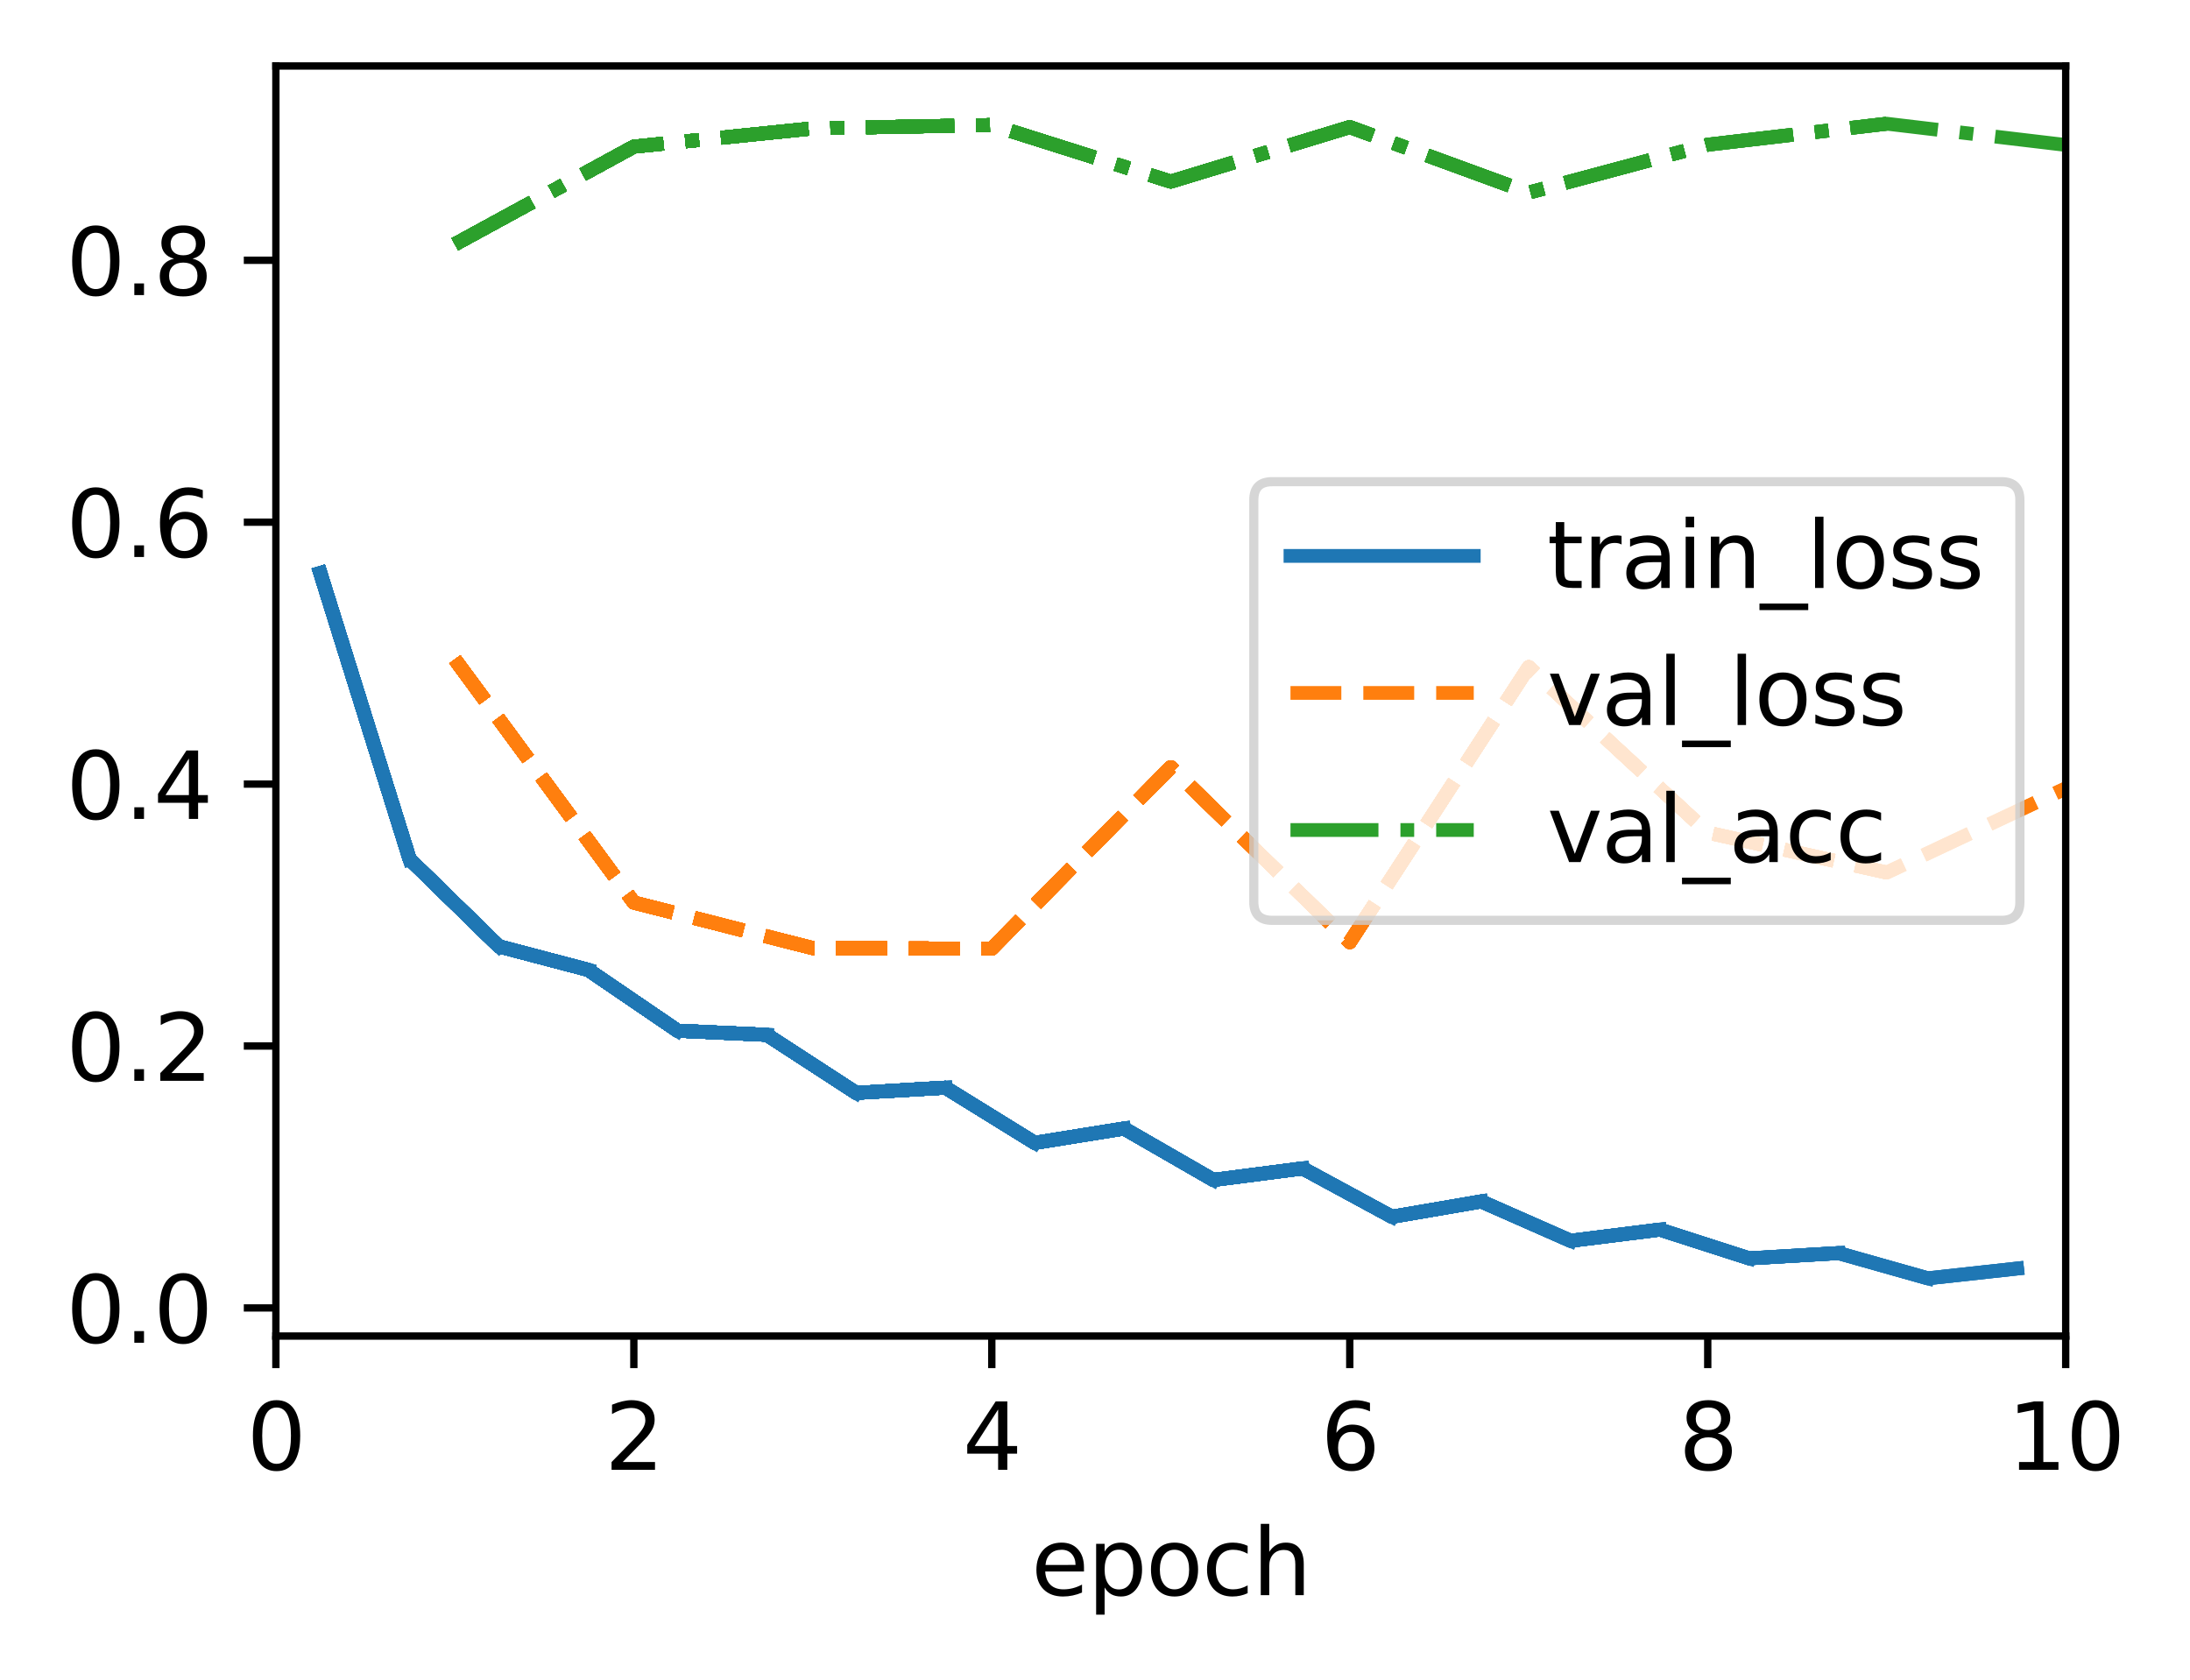<?xml version="1.0" encoding="utf-8" standalone="no"?>
<!DOCTYPE svg PUBLIC "-//W3C//DTD SVG 1.1//EN"
  "http://www.w3.org/Graphics/SVG/1.1/DTD/svg11.dtd">
<svg xmlns:xlink="http://www.w3.org/1999/xlink" width="238.966pt" height="183.356pt" viewBox="0 0 238.966 183.356" xmlns="http://www.w3.org/2000/svg" version="1.1">
 <defs>
  <style type="text/css">*{stroke-linejoin: round; stroke-linecap: butt}</style>
 </defs>
 <g id="figure_1">
  <g id="patch_1">
   <path d="M 0 183.356 
L 238.966 183.356 
L 238.966 0 
L 0 0 
z
" style="fill: #ffffff"/>
  </g>
  <g id="axes_1">
   <g id="patch_2">
    <path d="M 30.103 145.8 
L 225.403 145.8 
L 225.403 7.2 
L 30.103 7.2 
z
" style="fill: #ffffff"/>
   </g>
   <g id="matplotlib.axis_1">
    <g id="xtick_1">
     <g id="line2d_1">
      <defs>
       <path id="mca4fe16724" d="M 0 0 
L 0 3.5 
" style="stroke: #000000; stroke-width: 0.8"/>
      </defs>
      <g>
       <use xlink:href="#mca4fe16724" x="30.103" y="145.8" style="stroke: #000000; stroke-width: 0.8"/>
      </g>
     </g>
     <g id="text_1">
      <!-- 0 -->
      <g transform="translate(26.922 160.398) scale(0.1 -0.1)">
       <defs>
        <path id="DejaVuSans-30" d="M 2034 4250 
Q 1547 4250 1301 3770 
Q 1056 3291 1056 2328 
Q 1056 1369 1301 889 
Q 1547 409 2034 409 
Q 2525 409 2770 889 
Q 3016 1369 3016 2328 
Q 3016 3291 2770 3770 
Q 2525 4250 2034 4250 
z
M 2034 4750 
Q 2819 4750 3233 4129 
Q 3647 3509 3647 2328 
Q 3647 1150 3233 529 
Q 2819 -91 2034 -91 
Q 1250 -91 836 529 
Q 422 1150 422 2328 
Q 422 3509 836 4129 
Q 1250 4750 2034 4750 
z
" transform="scale(0.016)"/>
       </defs>
       <use xlink:href="#DejaVuSans-30"/>
      </g>
     </g>
    </g>
    <g id="xtick_2">
     <g id="line2d_2">
      <g>
       <use xlink:href="#mca4fe16724" x="69.163" y="145.8" style="stroke: #000000; stroke-width: 0.8"/>
      </g>
     </g>
     <g id="text_2">
      <!-- 2 -->
      <g transform="translate(65.982 160.398) scale(0.1 -0.1)">
       <defs>
        <path id="DejaVuSans-32" d="M 1228 531 
L 3431 531 
L 3431 0 
L 469 0 
L 469 531 
Q 828 903 1448 1529 
Q 2069 2156 2228 2338 
Q 2531 2678 2651 2914 
Q 2772 3150 2772 3378 
Q 2772 3750 2511 3984 
Q 2250 4219 1831 4219 
Q 1534 4219 1204 4116 
Q 875 4013 500 3803 
L 500 4441 
Q 881 4594 1212 4672 
Q 1544 4750 1819 4750 
Q 2544 4750 2975 4387 
Q 3406 4025 3406 3419 
Q 3406 3131 3298 2873 
Q 3191 2616 2906 2266 
Q 2828 2175 2409 1742 
Q 1991 1309 1228 531 
z
" transform="scale(0.016)"/>
       </defs>
       <use xlink:href="#DejaVuSans-32"/>
      </g>
     </g>
    </g>
    <g id="xtick_3">
     <g id="line2d_3">
      <g>
       <use xlink:href="#mca4fe16724" x="108.223" y="145.8" style="stroke: #000000; stroke-width: 0.8"/>
      </g>
     </g>
     <g id="text_3">
      <!-- 4 -->
      <g transform="translate(105.042 160.398) scale(0.1 -0.1)">
       <defs>
        <path id="DejaVuSans-34" d="M 2419 4116 
L 825 1625 
L 2419 1625 
L 2419 4116 
z
M 2253 4666 
L 3047 4666 
L 3047 1625 
L 3713 1625 
L 3713 1100 
L 3047 1100 
L 3047 0 
L 2419 0 
L 2419 1100 
L 313 1100 
L 313 1709 
L 2253 4666 
z
" transform="scale(0.016)"/>
       </defs>
       <use xlink:href="#DejaVuSans-34"/>
      </g>
     </g>
    </g>
    <g id="xtick_4">
     <g id="line2d_4">
      <g>
       <use xlink:href="#mca4fe16724" x="147.283" y="145.8" style="stroke: #000000; stroke-width: 0.8"/>
      </g>
     </g>
     <g id="text_4">
      <!-- 6 -->
      <g transform="translate(144.102 160.398) scale(0.1 -0.1)">
       <defs>
        <path id="DejaVuSans-36" d="M 2113 2584 
Q 1688 2584 1439 2293 
Q 1191 2003 1191 1497 
Q 1191 994 1439 701 
Q 1688 409 2113 409 
Q 2538 409 2786 701 
Q 3034 994 3034 1497 
Q 3034 2003 2786 2293 
Q 2538 2584 2113 2584 
z
M 3366 4563 
L 3366 3988 
Q 3128 4100 2886 4159 
Q 2644 4219 2406 4219 
Q 1781 4219 1451 3797 
Q 1122 3375 1075 2522 
Q 1259 2794 1537 2939 
Q 1816 3084 2150 3084 
Q 2853 3084 3261 2657 
Q 3669 2231 3669 1497 
Q 3669 778 3244 343 
Q 2819 -91 2113 -91 
Q 1303 -91 875 529 
Q 447 1150 447 2328 
Q 447 3434 972 4092 
Q 1497 4750 2381 4750 
Q 2619 4750 2861 4703 
Q 3103 4656 3366 4563 
z
" transform="scale(0.016)"/>
       </defs>
       <use xlink:href="#DejaVuSans-36"/>
      </g>
     </g>
    </g>
    <g id="xtick_5">
     <g id="line2d_5">
      <g>
       <use xlink:href="#mca4fe16724" x="186.343" y="145.8" style="stroke: #000000; stroke-width: 0.8"/>
      </g>
     </g>
     <g id="text_5">
      <!-- 8 -->
      <g transform="translate(183.162 160.398) scale(0.1 -0.1)">
       <defs>
        <path id="DejaVuSans-38" d="M 2034 2216 
Q 1584 2216 1326 1975 
Q 1069 1734 1069 1313 
Q 1069 891 1326 650 
Q 1584 409 2034 409 
Q 2484 409 2743 651 
Q 3003 894 3003 1313 
Q 3003 1734 2745 1975 
Q 2488 2216 2034 2216 
z
M 1403 2484 
Q 997 2584 770 2862 
Q 544 3141 544 3541 
Q 544 4100 942 4425 
Q 1341 4750 2034 4750 
Q 2731 4750 3128 4425 
Q 3525 4100 3525 3541 
Q 3525 3141 3298 2862 
Q 3072 2584 2669 2484 
Q 3125 2378 3379 2068 
Q 3634 1759 3634 1313 
Q 3634 634 3220 271 
Q 2806 -91 2034 -91 
Q 1263 -91 848 271 
Q 434 634 434 1313 
Q 434 1759 690 2068 
Q 947 2378 1403 2484 
z
M 1172 3481 
Q 1172 3119 1398 2916 
Q 1625 2713 2034 2713 
Q 2441 2713 2670 2916 
Q 2900 3119 2900 3481 
Q 2900 3844 2670 4047 
Q 2441 4250 2034 4250 
Q 1625 4250 1398 4047 
Q 1172 3844 1172 3481 
z
" transform="scale(0.016)"/>
       </defs>
       <use xlink:href="#DejaVuSans-38"/>
      </g>
     </g>
    </g>
    <g id="xtick_6">
     <g id="line2d_6">
      <g>
       <use xlink:href="#mca4fe16724" x="225.403" y="145.8" style="stroke: #000000; stroke-width: 0.8"/>
      </g>
     </g>
     <g id="text_6">
      <!-- 10 -->
      <g transform="translate(219.041 160.398) scale(0.1 -0.1)">
       <defs>
        <path id="DejaVuSans-31" d="M 794 531 
L 1825 531 
L 1825 4091 
L 703 3866 
L 703 4441 
L 1819 4666 
L 2450 4666 
L 2450 531 
L 3481 531 
L 3481 0 
L 794 0 
L 794 531 
z
" transform="scale(0.016)"/>
       </defs>
       <use xlink:href="#DejaVuSans-31"/>
       <use xlink:href="#DejaVuSans-30" x="63.623"/>
      </g>
     </g>
    </g>
    <g id="text_7">
     <!-- epoch -->
     <g transform="translate(112.525 174.077) scale(0.1 -0.1)">
      <defs>
       <path id="DejaVuSans-65" d="M 3597 1894 
L 3597 1613 
L 953 1613 
Q 991 1019 1311 708 
Q 1631 397 2203 397 
Q 2534 397 2845 478 
Q 3156 559 3463 722 
L 3463 178 
Q 3153 47 2828 -22 
Q 2503 -91 2169 -91 
Q 1331 -91 842 396 
Q 353 884 353 1716 
Q 353 2575 817 3079 
Q 1281 3584 2069 3584 
Q 2775 3584 3186 3129 
Q 3597 2675 3597 1894 
z
M 3022 2063 
Q 3016 2534 2758 2815 
Q 2500 3097 2075 3097 
Q 1594 3097 1305 2825 
Q 1016 2553 972 2059 
L 3022 2063 
z
" transform="scale(0.016)"/>
       <path id="DejaVuSans-70" d="M 1159 525 
L 1159 -1331 
L 581 -1331 
L 581 3500 
L 1159 3500 
L 1159 2969 
Q 1341 3281 1617 3432 
Q 1894 3584 2278 3584 
Q 2916 3584 3314 3078 
Q 3713 2572 3713 1747 
Q 3713 922 3314 415 
Q 2916 -91 2278 -91 
Q 1894 -91 1617 61 
Q 1341 213 1159 525 
z
M 3116 1747 
Q 3116 2381 2855 2742 
Q 2594 3103 2138 3103 
Q 1681 3103 1420 2742 
Q 1159 2381 1159 1747 
Q 1159 1113 1420 752 
Q 1681 391 2138 391 
Q 2594 391 2855 752 
Q 3116 1113 3116 1747 
z
" transform="scale(0.016)"/>
       <path id="DejaVuSans-6f" d="M 1959 3097 
Q 1497 3097 1228 2736 
Q 959 2375 959 1747 
Q 959 1119 1226 758 
Q 1494 397 1959 397 
Q 2419 397 2687 759 
Q 2956 1122 2956 1747 
Q 2956 2369 2687 2733 
Q 2419 3097 1959 3097 
z
M 1959 3584 
Q 2709 3584 3137 3096 
Q 3566 2609 3566 1747 
Q 3566 888 3137 398 
Q 2709 -91 1959 -91 
Q 1206 -91 779 398 
Q 353 888 353 1747 
Q 353 2609 779 3096 
Q 1206 3584 1959 3584 
z
" transform="scale(0.016)"/>
       <path id="DejaVuSans-63" d="M 3122 3366 
L 3122 2828 
Q 2878 2963 2633 3030 
Q 2388 3097 2138 3097 
Q 1578 3097 1268 2742 
Q 959 2388 959 1747 
Q 959 1106 1268 751 
Q 1578 397 2138 397 
Q 2388 397 2633 464 
Q 2878 531 3122 666 
L 3122 134 
Q 2881 22 2623 -34 
Q 2366 -91 2075 -91 
Q 1284 -91 818 406 
Q 353 903 353 1747 
Q 353 2603 823 3093 
Q 1294 3584 2113 3584 
Q 2378 3584 2631 3529 
Q 2884 3475 3122 3366 
z
" transform="scale(0.016)"/>
       <path id="DejaVuSans-68" d="M 3513 2113 
L 3513 0 
L 2938 0 
L 2938 2094 
Q 2938 2591 2744 2837 
Q 2550 3084 2163 3084 
Q 1697 3084 1428 2787 
Q 1159 2491 1159 1978 
L 1159 0 
L 581 0 
L 581 4863 
L 1159 4863 
L 1159 2956 
Q 1366 3272 1645 3428 
Q 1925 3584 2291 3584 
Q 2894 3584 3203 3211 
Q 3513 2838 3513 2113 
z
" transform="scale(0.016)"/>
      </defs>
      <use xlink:href="#DejaVuSans-65"/>
      <use xlink:href="#DejaVuSans-70" x="61.523"/>
      <use xlink:href="#DejaVuSans-6f" x="125"/>
      <use xlink:href="#DejaVuSans-63" x="186.182"/>
      <use xlink:href="#DejaVuSans-68" x="241.162"/>
     </g>
    </g>
   </g>
   <g id="matplotlib.axis_2">
    <g id="ytick_1">
     <g id="line2d_7">
      <defs>
       <path id="mcef34b57da" d="M 0 0 
L -3.5 0 
" style="stroke: #000000; stroke-width: 0.8"/>
      </defs>
      <g>
       <use xlink:href="#mcef34b57da" x="30.103" y="142.732" style="stroke: #000000; stroke-width: 0.8"/>
      </g>
     </g>
     <g id="text_8">
      <!-- 0.0 -->
      <g transform="translate(7.2 146.531) scale(0.1 -0.1)">
       <defs>
        <path id="DejaVuSans-2e" d="M 684 794 
L 1344 794 
L 1344 0 
L 684 0 
L 684 794 
z
" transform="scale(0.016)"/>
       </defs>
       <use xlink:href="#DejaVuSans-30"/>
       <use xlink:href="#DejaVuSans-2e" x="63.623"/>
       <use xlink:href="#DejaVuSans-30" x="95.41"/>
      </g>
     </g>
    </g>
    <g id="ytick_2">
     <g id="line2d_8">
      <g>
       <use xlink:href="#mcef34b57da" x="30.103" y="114.149" style="stroke: #000000; stroke-width: 0.8"/>
      </g>
     </g>
     <g id="text_9">
      <!-- 0.2 -->
      <g transform="translate(7.2 117.948) scale(0.1 -0.1)">
       <use xlink:href="#DejaVuSans-30"/>
       <use xlink:href="#DejaVuSans-2e" x="63.623"/>
       <use xlink:href="#DejaVuSans-32" x="95.41"/>
      </g>
     </g>
    </g>
    <g id="ytick_3">
     <g id="line2d_9">
      <g>
       <use xlink:href="#mcef34b57da" x="30.103" y="85.567" style="stroke: #000000; stroke-width: 0.8"/>
      </g>
     </g>
     <g id="text_10">
      <!-- 0.4 -->
      <g transform="translate(7.2 89.366) scale(0.1 -0.1)">
       <use xlink:href="#DejaVuSans-30"/>
       <use xlink:href="#DejaVuSans-2e" x="63.623"/>
       <use xlink:href="#DejaVuSans-34" x="95.41"/>
      </g>
     </g>
    </g>
    <g id="ytick_4">
     <g id="line2d_10">
      <g>
       <use xlink:href="#mcef34b57da" x="30.103" y="56.984" style="stroke: #000000; stroke-width: 0.8"/>
      </g>
     </g>
     <g id="text_11">
      <!-- 0.6 -->
      <g transform="translate(7.2 60.783) scale(0.1 -0.1)">
       <use xlink:href="#DejaVuSans-30"/>
       <use xlink:href="#DejaVuSans-2e" x="63.623"/>
       <use xlink:href="#DejaVuSans-36" x="95.41"/>
      </g>
     </g>
    </g>
    <g id="ytick_5">
     <g id="line2d_11">
      <g>
       <use xlink:href="#mcef34b57da" x="30.103" y="28.402" style="stroke: #000000; stroke-width: 0.8"/>
      </g>
     </g>
     <g id="text_12">
      <!-- 0.8 -->
      <g transform="translate(7.2 32.201) scale(0.1 -0.1)">
       <use xlink:href="#DejaVuSans-30"/>
       <use xlink:href="#DejaVuSans-2e" x="63.623"/>
       <use xlink:href="#DejaVuSans-38" x="95.41"/>
      </g>
     </g>
    </g>
   </g>
   <g id="line2d_12">
    <path d="M 34.954 62.539 
" clip-path="url(#pe2013a0121)" style="fill: none; stroke: #1f77b4; stroke-width: 1.5; stroke-linecap: square"/>
   </g>
   <g id="line2d_13">
    <path d="M 34.954 62.539 
L 44.699 93.764 
" clip-path="url(#pe2013a0121)" style="fill: none; stroke: #1f77b4; stroke-width: 1.5; stroke-linecap: square"/>
   </g>
   <g id="line2d_14">
    <path d="M 34.954 62.539 
L 44.699 93.764 
" clip-path="url(#pe2013a0121)" style="fill: none; stroke: #1f77b4; stroke-width: 1.5; stroke-linecap: square"/>
   </g>
   <g id="line2d_15">
    <path d="M 49.633 71.95 
" clip-path="url(#pe2013a0121)" style="fill: none; stroke-dasharray: 5.55,2.4; stroke-dashoffset: 0; stroke: #ff7f0e; stroke-width: 1.5"/>
   </g>
   <g id="line2d_16"/>
   <g id="line2d_17">
    <path d="M 34.954 62.539 
L 44.699 93.764 
" clip-path="url(#pe2013a0121)" style="fill: none; stroke: #1f77b4; stroke-width: 1.5; stroke-linecap: square"/>
   </g>
   <g id="line2d_18">
    <path d="M 49.633 71.95 
" clip-path="url(#pe2013a0121)" style="fill: none; stroke-dasharray: 5.55,2.4; stroke-dashoffset: 0; stroke: #ff7f0e; stroke-width: 1.5"/>
   </g>
   <g id="line2d_19">
    <path d="M 49.633 26.658 
" clip-path="url(#pe2013a0121)" style="fill: none; stroke-dasharray: 9.6,2.4,1.5,2.4; stroke-dashoffset: 0; stroke: #2ca02c; stroke-width: 1.5"/>
   </g>
   <g id="line2d_20">
    <path d="M 34.954 62.539 
L 44.699 93.764 
L 54.443 103.277 
" clip-path="url(#pe2013a0121)" style="fill: none; stroke: #1f77b4; stroke-width: 1.5; stroke-linecap: square"/>
   </g>
   <g id="line2d_21">
    <path d="M 49.633 71.95 
" clip-path="url(#pe2013a0121)" style="fill: none; stroke-dasharray: 5.55,2.4; stroke-dashoffset: 0; stroke: #ff7f0e; stroke-width: 1.5"/>
   </g>
   <g id="line2d_22">
    <path d="M 49.633 26.658 
" clip-path="url(#pe2013a0121)" style="fill: none; stroke-dasharray: 9.6,2.4,1.5,2.4; stroke-dashoffset: 0; stroke: #2ca02c; stroke-width: 1.5"/>
   </g>
   <g id="line2d_23">
    <path d="M 34.954 62.539 
L 44.699 93.764 
L 54.443 103.277 
L 64.187 105.841 
" clip-path="url(#pe2013a0121)" style="fill: none; stroke: #1f77b4; stroke-width: 1.5; stroke-linecap: square"/>
   </g>
   <g id="line2d_24">
    <path d="M 49.633 71.95 
" clip-path="url(#pe2013a0121)" style="fill: none; stroke-dasharray: 5.55,2.4; stroke-dashoffset: 0; stroke: #ff7f0e; stroke-width: 1.5"/>
   </g>
   <g id="line2d_25">
    <path d="M 49.633 26.658 
" clip-path="url(#pe2013a0121)" style="fill: none; stroke-dasharray: 9.6,2.4,1.5,2.4; stroke-dashoffset: 0; stroke: #2ca02c; stroke-width: 1.5"/>
   </g>
   <g id="line2d_26">
    <path d="M 34.954 62.539 
L 44.699 93.764 
L 54.443 103.277 
L 64.187 105.841 
" clip-path="url(#pe2013a0121)" style="fill: none; stroke: #1f77b4; stroke-width: 1.5; stroke-linecap: square"/>
   </g>
   <g id="line2d_27">
    <path d="M 49.633 71.95 
L 69.163 98.494 
" clip-path="url(#pe2013a0121)" style="fill: none; stroke-dasharray: 5.55,2.4; stroke-dashoffset: 0; stroke: #ff7f0e; stroke-width: 1.5"/>
   </g>
   <g id="line2d_28">
    <path d="M 49.633 26.658 
" clip-path="url(#pe2013a0121)" style="fill: none; stroke-dasharray: 9.6,2.4,1.5,2.4; stroke-dashoffset: 0; stroke: #2ca02c; stroke-width: 1.5"/>
   </g>
   <g id="line2d_29">
    <path d="M 34.954 62.539 
L 44.699 93.764 
L 54.443 103.277 
L 64.187 105.841 
" clip-path="url(#pe2013a0121)" style="fill: none; stroke: #1f77b4; stroke-width: 1.5; stroke-linecap: square"/>
   </g>
   <g id="line2d_30">
    <path d="M 49.633 71.95 
L 69.163 98.494 
" clip-path="url(#pe2013a0121)" style="fill: none; stroke-dasharray: 5.55,2.4; stroke-dashoffset: 0; stroke: #ff7f0e; stroke-width: 1.5"/>
   </g>
   <g id="line2d_31">
    <path d="M 49.633 26.658 
L 69.163 16.002 
" clip-path="url(#pe2013a0121)" style="fill: none; stroke-dasharray: 9.6,2.4,1.5,2.4; stroke-dashoffset: 0; stroke: #2ca02c; stroke-width: 1.5"/>
   </g>
   <g id="line2d_32">
    <path d="M 34.954 62.539 
L 44.699 93.764 
L 54.443 103.277 
L 64.187 105.841 
L 73.931 112.482 
" clip-path="url(#pe2013a0121)" style="fill: none; stroke: #1f77b4; stroke-width: 1.5; stroke-linecap: square"/>
   </g>
   <g id="line2d_33">
    <path d="M 49.633 71.95 
L 69.163 98.494 
" clip-path="url(#pe2013a0121)" style="fill: none; stroke-dasharray: 5.55,2.4; stroke-dashoffset: 0; stroke: #ff7f0e; stroke-width: 1.5"/>
   </g>
   <g id="line2d_34">
    <path d="M 49.633 26.658 
L 69.163 16.002 
" clip-path="url(#pe2013a0121)" style="fill: none; stroke-dasharray: 9.6,2.4,1.5,2.4; stroke-dashoffset: 0; stroke: #2ca02c; stroke-width: 1.5"/>
   </g>
   <g id="line2d_35">
    <path d="M 34.954 62.539 
L 44.699 93.764 
L 54.443 103.277 
L 64.187 105.841 
L 73.931 112.482 
L 83.675 112.93 
" clip-path="url(#pe2013a0121)" style="fill: none; stroke: #1f77b4; stroke-width: 1.5; stroke-linecap: square"/>
   </g>
   <g id="line2d_36">
    <path d="M 49.633 71.95 
L 69.163 98.494 
" clip-path="url(#pe2013a0121)" style="fill: none; stroke-dasharray: 5.55,2.4; stroke-dashoffset: 0; stroke: #ff7f0e; stroke-width: 1.5"/>
   </g>
   <g id="line2d_37">
    <path d="M 49.633 26.658 
L 69.163 16.002 
" clip-path="url(#pe2013a0121)" style="fill: none; stroke-dasharray: 9.6,2.4,1.5,2.4; stroke-dashoffset: 0; stroke: #2ca02c; stroke-width: 1.5"/>
   </g>
   <g id="line2d_38">
    <path d="M 34.954 62.539 
L 44.699 93.764 
L 54.443 103.277 
L 64.187 105.841 
L 73.931 112.482 
L 83.675 112.93 
" clip-path="url(#pe2013a0121)" style="fill: none; stroke: #1f77b4; stroke-width: 1.5; stroke-linecap: square"/>
   </g>
   <g id="line2d_39">
    <path d="M 49.633 71.95 
L 69.163 98.494 
L 88.693 103.468 
" clip-path="url(#pe2013a0121)" style="fill: none; stroke-dasharray: 5.55,2.4; stroke-dashoffset: 0; stroke: #ff7f0e; stroke-width: 1.5"/>
   </g>
   <g id="line2d_40">
    <path d="M 49.633 26.658 
L 69.163 16.002 
" clip-path="url(#pe2013a0121)" style="fill: none; stroke-dasharray: 9.6,2.4,1.5,2.4; stroke-dashoffset: 0; stroke: #2ca02c; stroke-width: 1.5"/>
   </g>
   <g id="line2d_41">
    <path d="M 34.954 62.539 
L 44.699 93.764 
L 54.443 103.277 
L 64.187 105.841 
L 73.931 112.482 
L 83.675 112.93 
" clip-path="url(#pe2013a0121)" style="fill: none; stroke: #1f77b4; stroke-width: 1.5; stroke-linecap: square"/>
   </g>
   <g id="line2d_42">
    <path d="M 49.633 71.95 
L 69.163 98.494 
L 88.693 103.468 
" clip-path="url(#pe2013a0121)" style="fill: none; stroke-dasharray: 5.55,2.4; stroke-dashoffset: 0; stroke: #ff7f0e; stroke-width: 1.5"/>
   </g>
   <g id="line2d_43">
    <path d="M 49.633 26.658 
L 69.163 16.002 
L 88.693 14.009 
" clip-path="url(#pe2013a0121)" style="fill: none; stroke-dasharray: 9.6,2.4,1.5,2.4; stroke-dashoffset: 0; stroke: #2ca02c; stroke-width: 1.5"/>
   </g>
   <g id="line2d_44">
    <path d="M 34.954 62.539 
L 44.699 93.764 
L 54.443 103.277 
L 64.187 105.841 
L 73.931 112.482 
L 83.675 112.93 
L 93.419 119.265 
" clip-path="url(#pe2013a0121)" style="fill: none; stroke: #1f77b4; stroke-width: 1.5; stroke-linecap: square"/>
   </g>
   <g id="line2d_45">
    <path d="M 49.633 71.95 
L 69.163 98.494 
L 88.693 103.468 
" clip-path="url(#pe2013a0121)" style="fill: none; stroke-dasharray: 5.55,2.4; stroke-dashoffset: 0; stroke: #ff7f0e; stroke-width: 1.5"/>
   </g>
   <g id="line2d_46">
    <path d="M 49.633 26.658 
L 69.163 16.002 
L 88.693 14.009 
" clip-path="url(#pe2013a0121)" style="fill: none; stroke-dasharray: 9.6,2.4,1.5,2.4; stroke-dashoffset: 0; stroke: #2ca02c; stroke-width: 1.5"/>
   </g>
   <g id="line2d_47">
    <path d="M 34.954 62.539 
L 44.699 93.764 
L 54.443 103.277 
L 64.187 105.841 
L 73.931 112.482 
L 83.675 112.93 
L 93.419 119.265 
L 103.164 118.694 
" clip-path="url(#pe2013a0121)" style="fill: none; stroke: #1f77b4; stroke-width: 1.5; stroke-linecap: square"/>
   </g>
   <g id="line2d_48">
    <path d="M 49.633 71.95 
L 69.163 98.494 
L 88.693 103.468 
" clip-path="url(#pe2013a0121)" style="fill: none; stroke-dasharray: 5.55,2.4; stroke-dashoffset: 0; stroke: #ff7f0e; stroke-width: 1.5"/>
   </g>
   <g id="line2d_49">
    <path d="M 49.633 26.658 
L 69.163 16.002 
L 88.693 14.009 
" clip-path="url(#pe2013a0121)" style="fill: none; stroke-dasharray: 9.6,2.4,1.5,2.4; stroke-dashoffset: 0; stroke: #2ca02c; stroke-width: 1.5"/>
   </g>
   <g id="line2d_50">
    <path d="M 34.954 62.539 
L 44.699 93.764 
L 54.443 103.277 
L 64.187 105.841 
L 73.931 112.482 
L 83.675 112.93 
L 93.419 119.265 
L 103.164 118.694 
" clip-path="url(#pe2013a0121)" style="fill: none; stroke: #1f77b4; stroke-width: 1.5; stroke-linecap: square"/>
   </g>
   <g id="line2d_51">
    <path d="M 49.633 71.95 
L 69.163 98.494 
L 88.693 103.468 
L 108.223 103.521 
" clip-path="url(#pe2013a0121)" style="fill: none; stroke-dasharray: 5.55,2.4; stroke-dashoffset: 0; stroke: #ff7f0e; stroke-width: 1.5"/>
   </g>
   <g id="line2d_52">
    <path d="M 49.633 26.658 
L 69.163 16.002 
L 88.693 14.009 
" clip-path="url(#pe2013a0121)" style="fill: none; stroke-dasharray: 9.6,2.4,1.5,2.4; stroke-dashoffset: 0; stroke: #2ca02c; stroke-width: 1.5"/>
   </g>
   <g id="line2d_53">
    <path d="M 34.954 62.539 
L 44.699 93.764 
L 54.443 103.277 
L 64.187 105.841 
L 73.931 112.482 
L 83.675 112.93 
L 93.419 119.265 
L 103.164 118.694 
" clip-path="url(#pe2013a0121)" style="fill: none; stroke: #1f77b4; stroke-width: 1.5; stroke-linecap: square"/>
   </g>
   <g id="line2d_54">
    <path d="M 49.633 71.95 
L 69.163 98.494 
L 88.693 103.468 
L 108.223 103.521 
" clip-path="url(#pe2013a0121)" style="fill: none; stroke-dasharray: 5.55,2.4; stroke-dashoffset: 0; stroke: #ff7f0e; stroke-width: 1.5"/>
   </g>
   <g id="line2d_55">
    <path d="M 49.633 26.658 
L 69.163 16.002 
L 88.693 14.009 
L 108.223 13.641 
" clip-path="url(#pe2013a0121)" style="fill: none; stroke-dasharray: 9.6,2.4,1.5,2.4; stroke-dashoffset: 0; stroke: #2ca02c; stroke-width: 1.5"/>
   </g>
   <g id="line2d_56">
    <path d="M 34.954 62.539 
L 44.699 93.764 
L 54.443 103.277 
L 64.187 105.841 
L 73.931 112.482 
L 83.675 112.93 
L 93.419 119.265 
L 103.164 118.694 
L 112.908 124.719 
" clip-path="url(#pe2013a0121)" style="fill: none; stroke: #1f77b4; stroke-width: 1.5; stroke-linecap: square"/>
   </g>
   <g id="line2d_57">
    <path d="M 49.633 71.95 
L 69.163 98.494 
L 88.693 103.468 
L 108.223 103.521 
" clip-path="url(#pe2013a0121)" style="fill: none; stroke-dasharray: 5.55,2.4; stroke-dashoffset: 0; stroke: #ff7f0e; stroke-width: 1.5"/>
   </g>
   <g id="line2d_58">
    <path d="M 49.633 26.658 
L 69.163 16.002 
L 88.693 14.009 
L 108.223 13.641 
" clip-path="url(#pe2013a0121)" style="fill: none; stroke-dasharray: 9.6,2.4,1.5,2.4; stroke-dashoffset: 0; stroke: #2ca02c; stroke-width: 1.5"/>
   </g>
   <g id="line2d_59">
    <path d="M 34.954 62.539 
L 44.699 93.764 
L 54.443 103.277 
L 64.187 105.841 
L 73.931 112.482 
L 83.675 112.93 
L 93.419 119.265 
L 103.164 118.694 
L 112.908 124.719 
L 122.652 123.153 
" clip-path="url(#pe2013a0121)" style="fill: none; stroke: #1f77b4; stroke-width: 1.5; stroke-linecap: square"/>
   </g>
   <g id="line2d_60">
    <path d="M 49.633 71.95 
L 69.163 98.494 
L 88.693 103.468 
L 108.223 103.521 
" clip-path="url(#pe2013a0121)" style="fill: none; stroke-dasharray: 5.55,2.4; stroke-dashoffset: 0; stroke: #ff7f0e; stroke-width: 1.5"/>
   </g>
   <g id="line2d_61">
    <path d="M 49.633 26.658 
L 69.163 16.002 
L 88.693 14.009 
L 108.223 13.641 
" clip-path="url(#pe2013a0121)" style="fill: none; stroke-dasharray: 9.6,2.4,1.5,2.4; stroke-dashoffset: 0; stroke: #2ca02c; stroke-width: 1.5"/>
   </g>
   <g id="line2d_62">
    <path d="M 34.954 62.539 
L 44.699 93.764 
L 54.443 103.277 
L 64.187 105.841 
L 73.931 112.482 
L 83.675 112.93 
L 93.419 119.265 
L 103.164 118.694 
L 112.908 124.719 
L 122.652 123.153 
" clip-path="url(#pe2013a0121)" style="fill: none; stroke: #1f77b4; stroke-width: 1.5; stroke-linecap: square"/>
   </g>
   <g id="line2d_63">
    <path d="M 49.633 71.95 
L 69.163 98.494 
L 88.693 103.468 
L 108.223 103.521 
L 127.753 83.72 
" clip-path="url(#pe2013a0121)" style="fill: none; stroke-dasharray: 5.55,2.4; stroke-dashoffset: 0; stroke: #ff7f0e; stroke-width: 1.5"/>
   </g>
   <g id="line2d_64">
    <path d="M 49.633 26.658 
L 69.163 16.002 
L 88.693 14.009 
L 108.223 13.641 
" clip-path="url(#pe2013a0121)" style="fill: none; stroke-dasharray: 9.6,2.4,1.5,2.4; stroke-dashoffset: 0; stroke: #2ca02c; stroke-width: 1.5"/>
   </g>
   <g id="line2d_65">
    <path d="M 34.954 62.539 
L 44.699 93.764 
L 54.443 103.277 
L 64.187 105.841 
L 73.931 112.482 
L 83.675 112.93 
L 93.419 119.265 
L 103.164 118.694 
L 112.908 124.719 
L 122.652 123.153 
" clip-path="url(#pe2013a0121)" style="fill: none; stroke: #1f77b4; stroke-width: 1.5; stroke-linecap: square"/>
   </g>
   <g id="line2d_66">
    <path d="M 49.633 71.95 
L 69.163 98.494 
L 88.693 103.468 
L 108.223 103.521 
L 127.753 83.72 
" clip-path="url(#pe2013a0121)" style="fill: none; stroke-dasharray: 5.55,2.4; stroke-dashoffset: 0; stroke: #ff7f0e; stroke-width: 1.5"/>
   </g>
   <g id="line2d_67">
    <path d="M 49.633 26.658 
L 69.163 16.002 
L 88.693 14.009 
L 108.223 13.641 
L 127.753 19.817 
" clip-path="url(#pe2013a0121)" style="fill: none; stroke-dasharray: 9.6,2.4,1.5,2.4; stroke-dashoffset: 0; stroke: #2ca02c; stroke-width: 1.5"/>
   </g>
   <g id="line2d_68">
    <path d="M 34.954 62.539 
L 44.699 93.764 
L 54.443 103.277 
L 64.187 105.841 
L 73.931 112.482 
L 83.675 112.93 
L 93.419 119.265 
L 103.164 118.694 
L 112.908 124.719 
L 122.652 123.153 
L 132.396 128.765 
" clip-path="url(#pe2013a0121)" style="fill: none; stroke: #1f77b4; stroke-width: 1.5; stroke-linecap: square"/>
   </g>
   <g id="line2d_69">
    <path d="M 49.633 71.95 
L 69.163 98.494 
L 88.693 103.468 
L 108.223 103.521 
L 127.753 83.72 
" clip-path="url(#pe2013a0121)" style="fill: none; stroke-dasharray: 5.55,2.4; stroke-dashoffset: 0; stroke: #ff7f0e; stroke-width: 1.5"/>
   </g>
   <g id="line2d_70">
    <path d="M 49.633 26.658 
L 69.163 16.002 
L 88.693 14.009 
L 108.223 13.641 
L 127.753 19.817 
" clip-path="url(#pe2013a0121)" style="fill: none; stroke-dasharray: 9.6,2.4,1.5,2.4; stroke-dashoffset: 0; stroke: #2ca02c; stroke-width: 1.5"/>
   </g>
   <g id="line2d_71">
    <path d="M 34.954 62.539 
L 44.699 93.764 
L 54.443 103.277 
L 64.187 105.841 
L 73.931 112.482 
L 83.675 112.93 
L 93.419 119.265 
L 103.164 118.694 
L 112.908 124.719 
L 122.652 123.153 
L 132.396 128.765 
L 142.14 127.503 
" clip-path="url(#pe2013a0121)" style="fill: none; stroke: #1f77b4; stroke-width: 1.5; stroke-linecap: square"/>
   </g>
   <g id="line2d_72">
    <path d="M 49.633 71.95 
L 69.163 98.494 
L 88.693 103.468 
L 108.223 103.521 
L 127.753 83.72 
" clip-path="url(#pe2013a0121)" style="fill: none; stroke-dasharray: 5.55,2.4; stroke-dashoffset: 0; stroke: #ff7f0e; stroke-width: 1.5"/>
   </g>
   <g id="line2d_73">
    <path d="M 49.633 26.658 
L 69.163 16.002 
L 88.693 14.009 
L 108.223 13.641 
L 127.753 19.817 
" clip-path="url(#pe2013a0121)" style="fill: none; stroke-dasharray: 9.6,2.4,1.5,2.4; stroke-dashoffset: 0; stroke: #2ca02c; stroke-width: 1.5"/>
   </g>
   <g id="line2d_74">
    <path d="M 34.954 62.539 
L 44.699 93.764 
L 54.443 103.277 
L 64.187 105.841 
L 73.931 112.482 
L 83.675 112.93 
L 93.419 119.265 
L 103.164 118.694 
L 112.908 124.719 
L 122.652 123.153 
L 132.396 128.765 
L 142.14 127.503 
" clip-path="url(#pe2013a0121)" style="fill: none; stroke: #1f77b4; stroke-width: 1.5; stroke-linecap: square"/>
   </g>
   <g id="line2d_75">
    <path d="M 49.633 71.95 
L 69.163 98.494 
L 88.693 103.468 
L 108.223 103.521 
L 127.753 83.72 
L 147.283 102.819 
" clip-path="url(#pe2013a0121)" style="fill: none; stroke-dasharray: 5.55,2.4; stroke-dashoffset: 0; stroke: #ff7f0e; stroke-width: 1.5"/>
   </g>
   <g id="line2d_76">
    <path d="M 49.633 26.658 
L 69.163 16.002 
L 88.693 14.009 
L 108.223 13.641 
L 127.753 19.817 
" clip-path="url(#pe2013a0121)" style="fill: none; stroke-dasharray: 9.6,2.4,1.5,2.4; stroke-dashoffset: 0; stroke: #2ca02c; stroke-width: 1.5"/>
   </g>
   <g id="line2d_77">
    <path d="M 34.954 62.539 
L 44.699 93.764 
L 54.443 103.277 
L 64.187 105.841 
L 73.931 112.482 
L 83.675 112.93 
L 93.419 119.265 
L 103.164 118.694 
L 112.908 124.719 
L 122.652 123.153 
L 132.396 128.765 
L 142.14 127.503 
" clip-path="url(#pe2013a0121)" style="fill: none; stroke: #1f77b4; stroke-width: 1.5; stroke-linecap: square"/>
   </g>
   <g id="line2d_78">
    <path d="M 49.633 71.95 
L 69.163 98.494 
L 88.693 103.468 
L 108.223 103.521 
L 127.753 83.72 
L 147.283 102.819 
" clip-path="url(#pe2013a0121)" style="fill: none; stroke-dasharray: 5.55,2.4; stroke-dashoffset: 0; stroke: #ff7f0e; stroke-width: 1.5"/>
   </g>
   <g id="line2d_79">
    <path d="M 49.633 26.658 
L 69.163 16.002 
L 88.693 14.009 
L 108.223 13.641 
L 127.753 19.817 
L 147.283 13.867 
" clip-path="url(#pe2013a0121)" style="fill: none; stroke-dasharray: 9.6,2.4,1.5,2.4; stroke-dashoffset: 0; stroke: #2ca02c; stroke-width: 1.5"/>
   </g>
   <g id="line2d_80">
    <path d="M 34.954 62.539 
L 44.699 93.764 
L 54.443 103.277 
L 64.187 105.841 
L 73.931 112.482 
L 83.675 112.93 
L 93.419 119.265 
L 103.164 118.694 
L 112.908 124.719 
L 122.652 123.153 
L 132.396 128.765 
L 142.14 127.503 
L 151.885 132.785 
" clip-path="url(#pe2013a0121)" style="fill: none; stroke: #1f77b4; stroke-width: 1.5; stroke-linecap: square"/>
   </g>
   <g id="line2d_81">
    <path d="M 49.633 71.95 
L 69.163 98.494 
L 88.693 103.468 
L 108.223 103.521 
L 127.753 83.72 
L 147.283 102.819 
" clip-path="url(#pe2013a0121)" style="fill: none; stroke-dasharray: 5.55,2.4; stroke-dashoffset: 0; stroke: #ff7f0e; stroke-width: 1.5"/>
   </g>
   <g id="line2d_82">
    <path d="M 49.633 26.658 
L 69.163 16.002 
L 88.693 14.009 
L 108.223 13.641 
L 127.753 19.817 
L 147.283 13.867 
" clip-path="url(#pe2013a0121)" style="fill: none; stroke-dasharray: 9.6,2.4,1.5,2.4; stroke-dashoffset: 0; stroke: #2ca02c; stroke-width: 1.5"/>
   </g>
   <g id="line2d_83">
    <path d="M 34.954 62.539 
L 44.699 93.764 
L 54.443 103.277 
L 64.187 105.841 
L 73.931 112.482 
L 83.675 112.93 
L 93.419 119.265 
L 103.164 118.694 
L 112.908 124.719 
L 122.652 123.153 
L 132.396 128.765 
L 142.14 127.503 
L 151.885 132.785 
L 161.629 131.109 
" clip-path="url(#pe2013a0121)" style="fill: none; stroke: #1f77b4; stroke-width: 1.5; stroke-linecap: square"/>
   </g>
   <g id="line2d_84">
    <path d="M 49.633 71.95 
L 69.163 98.494 
L 88.693 103.468 
L 108.223 103.521 
L 127.753 83.72 
L 147.283 102.819 
" clip-path="url(#pe2013a0121)" style="fill: none; stroke-dasharray: 5.55,2.4; stroke-dashoffset: 0; stroke: #ff7f0e; stroke-width: 1.5"/>
   </g>
   <g id="line2d_85">
    <path d="M 49.633 26.658 
L 69.163 16.002 
L 88.693 14.009 
L 108.223 13.641 
L 127.753 19.817 
L 147.283 13.867 
" clip-path="url(#pe2013a0121)" style="fill: none; stroke-dasharray: 9.6,2.4,1.5,2.4; stroke-dashoffset: 0; stroke: #2ca02c; stroke-width: 1.5"/>
   </g>
   <g id="line2d_86">
    <path d="M 34.954 62.539 
L 44.699 93.764 
L 54.443 103.277 
L 64.187 105.841 
L 73.931 112.482 
L 83.675 112.93 
L 93.419 119.265 
L 103.164 118.694 
L 112.908 124.719 
L 122.652 123.153 
L 132.396 128.765 
L 142.14 127.503 
L 151.885 132.785 
L 161.629 131.109 
" clip-path="url(#pe2013a0121)" style="fill: none; stroke: #1f77b4; stroke-width: 1.5; stroke-linecap: square"/>
   </g>
   <g id="line2d_87">
    <path d="M 49.633 71.95 
L 69.163 98.494 
L 88.693 103.468 
L 108.223 103.521 
L 127.753 83.72 
L 147.283 102.819 
L 166.813 72.79 
" clip-path="url(#pe2013a0121)" style="fill: none; stroke-dasharray: 5.55,2.4; stroke-dashoffset: 0; stroke: #ff7f0e; stroke-width: 1.5"/>
   </g>
   <g id="line2d_88">
    <path d="M 49.633 26.658 
L 69.163 16.002 
L 88.693 14.009 
L 108.223 13.641 
L 127.753 19.817 
L 147.283 13.867 
" clip-path="url(#pe2013a0121)" style="fill: none; stroke-dasharray: 9.6,2.4,1.5,2.4; stroke-dashoffset: 0; stroke: #2ca02c; stroke-width: 1.5"/>
   </g>
   <g id="line2d_89">
    <path d="M 34.954 62.539 
L 44.699 93.764 
L 54.443 103.277 
L 64.187 105.841 
L 73.931 112.482 
L 83.675 112.93 
L 93.419 119.265 
L 103.164 118.694 
L 112.908 124.719 
L 122.652 123.153 
L 132.396 128.765 
L 142.14 127.503 
L 151.885 132.785 
L 161.629 131.109 
" clip-path="url(#pe2013a0121)" style="fill: none; stroke: #1f77b4; stroke-width: 1.5; stroke-linecap: square"/>
   </g>
   <g id="line2d_90">
    <path d="M 49.633 71.95 
L 69.163 98.494 
L 88.693 103.468 
L 108.223 103.521 
L 127.753 83.72 
L 147.283 102.819 
L 166.813 72.79 
" clip-path="url(#pe2013a0121)" style="fill: none; stroke-dasharray: 5.55,2.4; stroke-dashoffset: 0; stroke: #ff7f0e; stroke-width: 1.5"/>
   </g>
   <g id="line2d_91">
    <path d="M 49.633 26.658 
L 69.163 16.002 
L 88.693 14.009 
L 108.223 13.641 
L 127.753 19.817 
L 147.283 13.867 
L 166.813 21.019 
" clip-path="url(#pe2013a0121)" style="fill: none; stroke-dasharray: 9.6,2.4,1.5,2.4; stroke-dashoffset: 0; stroke: #2ca02c; stroke-width: 1.5"/>
   </g>
   <g id="line2d_92">
    <path d="M 34.954 62.539 
L 44.699 93.764 
L 54.443 103.277 
L 64.187 105.841 
L 73.931 112.482 
L 83.675 112.93 
L 93.419 119.265 
L 103.164 118.694 
L 112.908 124.719 
L 122.652 123.153 
L 132.396 128.765 
L 142.14 127.503 
L 151.885 132.785 
L 161.629 131.109 
L 171.373 135.404 
" clip-path="url(#pe2013a0121)" style="fill: none; stroke: #1f77b4; stroke-width: 1.5; stroke-linecap: square"/>
   </g>
   <g id="line2d_93">
    <path d="M 49.633 71.95 
L 69.163 98.494 
L 88.693 103.468 
L 108.223 103.521 
L 127.753 83.72 
L 147.283 102.819 
L 166.813 72.79 
" clip-path="url(#pe2013a0121)" style="fill: none; stroke-dasharray: 5.55,2.4; stroke-dashoffset: 0; stroke: #ff7f0e; stroke-width: 1.5"/>
   </g>
   <g id="line2d_94">
    <path d="M 49.633 26.658 
L 69.163 16.002 
L 88.693 14.009 
L 108.223 13.641 
L 127.753 19.817 
L 147.283 13.867 
L 166.813 21.019 
" clip-path="url(#pe2013a0121)" style="fill: none; stroke-dasharray: 9.6,2.4,1.5,2.4; stroke-dashoffset: 0; stroke: #2ca02c; stroke-width: 1.5"/>
   </g>
   <g id="line2d_95">
    <path d="M 34.954 62.539 
L 44.699 93.764 
L 54.443 103.277 
L 64.187 105.841 
L 73.931 112.482 
L 83.675 112.93 
L 93.419 119.265 
L 103.164 118.694 
L 112.908 124.719 
L 122.652 123.153 
L 132.396 128.765 
L 142.14 127.503 
L 151.885 132.785 
L 161.629 131.109 
L 171.373 135.404 
L 181.117 134.185 
" clip-path="url(#pe2013a0121)" style="fill: none; stroke: #1f77b4; stroke-width: 1.5; stroke-linecap: square"/>
   </g>
   <g id="line2d_96">
    <path d="M 49.633 71.95 
L 69.163 98.494 
L 88.693 103.468 
L 108.223 103.521 
L 127.753 83.72 
L 147.283 102.819 
L 166.813 72.79 
" clip-path="url(#pe2013a0121)" style="fill: none; stroke-dasharray: 5.55,2.4; stroke-dashoffset: 0; stroke: #ff7f0e; stroke-width: 1.5"/>
   </g>
   <g id="line2d_97">
    <path d="M 49.633 26.658 
L 69.163 16.002 
L 88.693 14.009 
L 108.223 13.641 
L 127.753 19.817 
L 147.283 13.867 
L 166.813 21.019 
" clip-path="url(#pe2013a0121)" style="fill: none; stroke-dasharray: 9.6,2.4,1.5,2.4; stroke-dashoffset: 0; stroke: #2ca02c; stroke-width: 1.5"/>
   </g>
   <g id="line2d_98">
    <path d="M 34.954 62.539 
L 44.699 93.764 
L 54.443 103.277 
L 64.187 105.841 
L 73.931 112.482 
L 83.675 112.93 
L 93.419 119.265 
L 103.164 118.694 
L 112.908 124.719 
L 122.652 123.153 
L 132.396 128.765 
L 142.14 127.503 
L 151.885 132.785 
L 161.629 131.109 
L 171.373 135.404 
L 181.117 134.185 
" clip-path="url(#pe2013a0121)" style="fill: none; stroke: #1f77b4; stroke-width: 1.5; stroke-linecap: square"/>
   </g>
   <g id="line2d_99">
    <path d="M 49.633 71.95 
L 69.163 98.494 
L 88.693 103.468 
L 108.223 103.521 
L 127.753 83.72 
L 147.283 102.819 
L 166.813 72.79 
L 186.343 90.86 
" clip-path="url(#pe2013a0121)" style="fill: none; stroke-dasharray: 5.55,2.4; stroke-dashoffset: 0; stroke: #ff7f0e; stroke-width: 1.5"/>
   </g>
   <g id="line2d_100">
    <path d="M 49.633 26.658 
L 69.163 16.002 
L 88.693 14.009 
L 108.223 13.641 
L 127.753 19.817 
L 147.283 13.867 
L 166.813 21.019 
" clip-path="url(#pe2013a0121)" style="fill: none; stroke-dasharray: 9.6,2.4,1.5,2.4; stroke-dashoffset: 0; stroke: #2ca02c; stroke-width: 1.5"/>
   </g>
   <g id="line2d_101">
    <path d="M 34.954 62.539 
L 44.699 93.764 
L 54.443 103.277 
L 64.187 105.841 
L 73.931 112.482 
L 83.675 112.93 
L 93.419 119.265 
L 103.164 118.694 
L 112.908 124.719 
L 122.652 123.153 
L 132.396 128.765 
L 142.14 127.503 
L 151.885 132.785 
L 161.629 131.109 
L 171.373 135.404 
L 181.117 134.185 
" clip-path="url(#pe2013a0121)" style="fill: none; stroke: #1f77b4; stroke-width: 1.5; stroke-linecap: square"/>
   </g>
   <g id="line2d_102">
    <path d="M 49.633 71.95 
L 69.163 98.494 
L 88.693 103.468 
L 108.223 103.521 
L 127.753 83.72 
L 147.283 102.819 
L 166.813 72.79 
L 186.343 90.86 
" clip-path="url(#pe2013a0121)" style="fill: none; stroke-dasharray: 5.55,2.4; stroke-dashoffset: 0; stroke: #ff7f0e; stroke-width: 1.5"/>
   </g>
   <g id="line2d_103">
    <path d="M 49.633 26.658 
L 69.163 16.002 
L 88.693 14.009 
L 108.223 13.641 
L 127.753 19.817 
L 147.283 13.867 
L 166.813 21.019 
L 186.343 15.79 
" clip-path="url(#pe2013a0121)" style="fill: none; stroke-dasharray: 9.6,2.4,1.5,2.4; stroke-dashoffset: 0; stroke: #2ca02c; stroke-width: 1.5"/>
   </g>
   <g id="line2d_104">
    <path d="M 34.954 62.539 
L 44.699 93.764 
L 54.443 103.277 
L 64.187 105.841 
L 73.931 112.482 
L 83.675 112.93 
L 93.419 119.265 
L 103.164 118.694 
L 112.908 124.719 
L 122.652 123.153 
L 132.396 128.765 
L 142.14 127.503 
L 151.885 132.785 
L 161.629 131.109 
L 171.373 135.404 
L 181.117 134.185 
L 190.861 137.322 
" clip-path="url(#pe2013a0121)" style="fill: none; stroke: #1f77b4; stroke-width: 1.5; stroke-linecap: square"/>
   </g>
   <g id="line2d_105">
    <path d="M 49.633 71.95 
L 69.163 98.494 
L 88.693 103.468 
L 108.223 103.521 
L 127.753 83.72 
L 147.283 102.819 
L 166.813 72.79 
L 186.343 90.86 
" clip-path="url(#pe2013a0121)" style="fill: none; stroke-dasharray: 5.55,2.4; stroke-dashoffset: 0; stroke: #ff7f0e; stroke-width: 1.5"/>
   </g>
   <g id="line2d_106">
    <path d="M 49.633 26.658 
L 69.163 16.002 
L 88.693 14.009 
L 108.223 13.641 
L 127.753 19.817 
L 147.283 13.867 
L 166.813 21.019 
L 186.343 15.79 
" clip-path="url(#pe2013a0121)" style="fill: none; stroke-dasharray: 9.6,2.4,1.5,2.4; stroke-dashoffset: 0; stroke: #2ca02c; stroke-width: 1.5"/>
   </g>
   <g id="line2d_107">
    <path d="M 34.954 62.539 
L 44.699 93.764 
L 54.443 103.277 
L 64.187 105.841 
L 73.931 112.482 
L 83.675 112.93 
L 93.419 119.265 
L 103.164 118.694 
L 112.908 124.719 
L 122.652 123.153 
L 132.396 128.765 
L 142.14 127.503 
L 151.885 132.785 
L 161.629 131.109 
L 171.373 135.404 
L 181.117 134.185 
L 190.861 137.322 
L 200.605 136.747 
" clip-path="url(#pe2013a0121)" style="fill: none; stroke: #1f77b4; stroke-width: 1.5; stroke-linecap: square"/>
   </g>
   <g id="line2d_108">
    <path d="M 49.633 71.95 
L 69.163 98.494 
L 88.693 103.468 
L 108.223 103.521 
L 127.753 83.72 
L 147.283 102.819 
L 166.813 72.79 
L 186.343 90.86 
" clip-path="url(#pe2013a0121)" style="fill: none; stroke-dasharray: 5.55,2.4; stroke-dashoffset: 0; stroke: #ff7f0e; stroke-width: 1.5"/>
   </g>
   <g id="line2d_109">
    <path d="M 49.633 26.658 
L 69.163 16.002 
L 88.693 14.009 
L 108.223 13.641 
L 127.753 19.817 
L 147.283 13.867 
L 166.813 21.019 
L 186.343 15.79 
" clip-path="url(#pe2013a0121)" style="fill: none; stroke-dasharray: 9.6,2.4,1.5,2.4; stroke-dashoffset: 0; stroke: #2ca02c; stroke-width: 1.5"/>
   </g>
   <g id="line2d_110">
    <path d="M 34.954 62.539 
L 44.699 93.764 
L 54.443 103.277 
L 64.187 105.841 
L 73.931 112.482 
L 83.675 112.93 
L 93.419 119.265 
L 103.164 118.694 
L 112.908 124.719 
L 122.652 123.153 
L 132.396 128.765 
L 142.14 127.503 
L 151.885 132.785 
L 161.629 131.109 
L 171.373 135.404 
L 181.117 134.185 
L 190.861 137.322 
L 200.605 136.747 
" clip-path="url(#pe2013a0121)" style="fill: none; stroke: #1f77b4; stroke-width: 1.5; stroke-linecap: square"/>
   </g>
   <g id="line2d_111">
    <path d="M 49.633 71.95 
L 69.163 98.494 
L 88.693 103.468 
L 108.223 103.521 
L 127.753 83.72 
L 147.283 102.819 
L 166.813 72.79 
L 186.343 90.86 
L 205.873 95.219 
" clip-path="url(#pe2013a0121)" style="fill: none; stroke-dasharray: 5.55,2.4; stroke-dashoffset: 0; stroke: #ff7f0e; stroke-width: 1.5"/>
   </g>
   <g id="line2d_112">
    <path d="M 49.633 26.658 
L 69.163 16.002 
L 88.693 14.009 
L 108.223 13.641 
L 127.753 19.817 
L 147.283 13.867 
L 166.813 21.019 
L 186.343 15.79 
" clip-path="url(#pe2013a0121)" style="fill: none; stroke-dasharray: 9.6,2.4,1.5,2.4; stroke-dashoffset: 0; stroke: #2ca02c; stroke-width: 1.5"/>
   </g>
   <g id="line2d_113">
    <path d="M 34.954 62.539 
L 44.699 93.764 
L 54.443 103.277 
L 64.187 105.841 
L 73.931 112.482 
L 83.675 112.93 
L 93.419 119.265 
L 103.164 118.694 
L 112.908 124.719 
L 122.652 123.153 
L 132.396 128.765 
L 142.14 127.503 
L 151.885 132.785 
L 161.629 131.109 
L 171.373 135.404 
L 181.117 134.185 
L 190.861 137.322 
L 200.605 136.747 
" clip-path="url(#pe2013a0121)" style="fill: none; stroke: #1f77b4; stroke-width: 1.5; stroke-linecap: square"/>
   </g>
   <g id="line2d_114">
    <path d="M 49.633 71.95 
L 69.163 98.494 
L 88.693 103.468 
L 108.223 103.521 
L 127.753 83.72 
L 147.283 102.819 
L 166.813 72.79 
L 186.343 90.86 
L 205.873 95.219 
" clip-path="url(#pe2013a0121)" style="fill: none; stroke-dasharray: 5.55,2.4; stroke-dashoffset: 0; stroke: #ff7f0e; stroke-width: 1.5"/>
   </g>
   <g id="line2d_115">
    <path d="M 49.633 26.658 
L 69.163 16.002 
L 88.693 14.009 
L 108.223 13.641 
L 127.753 19.817 
L 147.283 13.867 
L 166.813 21.019 
L 186.343 15.79 
L 205.873 13.5 
" clip-path="url(#pe2013a0121)" style="fill: none; stroke-dasharray: 9.6,2.4,1.5,2.4; stroke-dashoffset: 0; stroke: #2ca02c; stroke-width: 1.5"/>
   </g>
   <g id="line2d_116">
    <path d="M 34.954 62.539 
L 44.699 93.764 
L 54.443 103.277 
L 64.187 105.841 
L 73.931 112.482 
L 83.675 112.93 
L 93.419 119.265 
L 103.164 118.694 
L 112.908 124.719 
L 122.652 123.153 
L 132.396 128.765 
L 142.14 127.503 
L 151.885 132.785 
L 161.629 131.109 
L 171.373 135.404 
L 181.117 134.185 
L 190.861 137.322 
L 200.605 136.747 
L 210.35 139.5 
" clip-path="url(#pe2013a0121)" style="fill: none; stroke: #1f77b4; stroke-width: 1.5; stroke-linecap: square"/>
   </g>
   <g id="line2d_117">
    <path d="M 49.633 71.95 
L 69.163 98.494 
L 88.693 103.468 
L 108.223 103.521 
L 127.753 83.72 
L 147.283 102.819 
L 166.813 72.79 
L 186.343 90.86 
L 205.873 95.219 
" clip-path="url(#pe2013a0121)" style="fill: none; stroke-dasharray: 5.55,2.4; stroke-dashoffset: 0; stroke: #ff7f0e; stroke-width: 1.5"/>
   </g>
   <g id="line2d_118">
    <path d="M 49.633 26.658 
L 69.163 16.002 
L 88.693 14.009 
L 108.223 13.641 
L 127.753 19.817 
L 147.283 13.867 
L 166.813 21.019 
L 186.343 15.79 
L 205.873 13.5 
" clip-path="url(#pe2013a0121)" style="fill: none; stroke-dasharray: 9.6,2.4,1.5,2.4; stroke-dashoffset: 0; stroke: #2ca02c; stroke-width: 1.5"/>
   </g>
   <g id="line2d_119">
    <path d="M 34.954 62.539 
L 44.699 93.764 
L 54.443 103.277 
L 64.187 105.841 
L 73.931 112.482 
L 83.675 112.93 
L 93.419 119.265 
L 103.164 118.694 
L 112.908 124.719 
L 122.652 123.153 
L 132.396 128.765 
L 142.14 127.503 
L 151.885 132.785 
L 161.629 131.109 
L 171.373 135.404 
L 181.117 134.185 
L 190.861 137.322 
L 200.605 136.747 
L 210.35 139.5 
L 220.094 138.433 
" clip-path="url(#pe2013a0121)" style="fill: none; stroke: #1f77b4; stroke-width: 1.5; stroke-linecap: square"/>
   </g>
   <g id="line2d_120">
    <path d="M 49.633 71.95 
L 69.163 98.494 
L 88.693 103.468 
L 108.223 103.521 
L 127.753 83.72 
L 147.283 102.819 
L 166.813 72.79 
L 186.343 90.86 
L 205.873 95.219 
" clip-path="url(#pe2013a0121)" style="fill: none; stroke-dasharray: 5.55,2.4; stroke-dashoffset: 0; stroke: #ff7f0e; stroke-width: 1.5"/>
   </g>
   <g id="line2d_121">
    <path d="M 49.633 26.658 
L 69.163 16.002 
L 88.693 14.009 
L 108.223 13.641 
L 127.753 19.817 
L 147.283 13.867 
L 166.813 21.019 
L 186.343 15.79 
L 205.873 13.5 
" clip-path="url(#pe2013a0121)" style="fill: none; stroke-dasharray: 9.6,2.4,1.5,2.4; stroke-dashoffset: 0; stroke: #2ca02c; stroke-width: 1.5"/>
   </g>
   <g id="line2d_122">
    <path d="M 34.954 62.539 
L 44.699 93.764 
L 54.443 103.277 
L 64.187 105.841 
L 73.931 112.482 
L 83.675 112.93 
L 93.419 119.265 
L 103.164 118.694 
L 112.908 124.719 
L 122.652 123.153 
L 132.396 128.765 
L 142.14 127.503 
L 151.885 132.785 
L 161.629 131.109 
L 171.373 135.404 
L 181.117 134.185 
L 190.861 137.322 
L 200.605 136.747 
L 210.35 139.5 
L 220.094 138.433 
" clip-path="url(#pe2013a0121)" style="fill: none; stroke: #1f77b4; stroke-width: 1.5; stroke-linecap: square"/>
   </g>
   <g id="line2d_123">
    <path d="M 49.633 71.95 
L 69.163 98.494 
L 88.693 103.468 
L 108.223 103.521 
L 127.753 83.72 
L 147.283 102.819 
L 166.813 72.79 
L 186.343 90.86 
L 205.873 95.219 
L 225.403 86.035 
" clip-path="url(#pe2013a0121)" style="fill: none; stroke-dasharray: 5.55,2.4; stroke-dashoffset: 0; stroke: #ff7f0e; stroke-width: 1.5"/>
   </g>
   <g id="line2d_124">
    <path d="M 49.633 26.658 
L 69.163 16.002 
L 88.693 14.009 
L 108.223 13.641 
L 127.753 19.817 
L 147.283 13.867 
L 166.813 21.019 
L 186.343 15.79 
L 205.873 13.5 
" clip-path="url(#pe2013a0121)" style="fill: none; stroke-dasharray: 9.6,2.4,1.5,2.4; stroke-dashoffset: 0; stroke: #2ca02c; stroke-width: 1.5"/>
   </g>
   <g id="line2d_125">
    <path d="M 34.954 62.539 
L 44.699 93.764 
L 54.443 103.277 
L 64.187 105.841 
L 73.931 112.482 
L 83.675 112.93 
L 93.419 119.265 
L 103.164 118.694 
L 112.908 124.719 
L 122.652 123.153 
L 132.396 128.765 
L 142.14 127.503 
L 151.885 132.785 
L 161.629 131.109 
L 171.373 135.404 
L 181.117 134.185 
L 190.861 137.322 
L 200.605 136.747 
L 210.35 139.5 
L 220.094 138.433 
" clip-path="url(#pe2013a0121)" style="fill: none; stroke: #1f77b4; stroke-width: 1.5; stroke-linecap: square"/>
   </g>
   <g id="line2d_126">
    <path d="M 49.633 71.95 
L 69.163 98.494 
L 88.693 103.468 
L 108.223 103.521 
L 127.753 83.72 
L 147.283 102.819 
L 166.813 72.79 
L 186.343 90.86 
L 205.873 95.219 
L 225.403 86.035 
" clip-path="url(#pe2013a0121)" style="fill: none; stroke-dasharray: 5.55,2.4; stroke-dashoffset: 0; stroke: #ff7f0e; stroke-width: 1.5"/>
   </g>
   <g id="line2d_127">
    <path d="M 49.633 26.658 
L 69.163 16.002 
L 88.693 14.009 
L 108.223 13.641 
L 127.753 19.817 
L 147.283 13.867 
L 166.813 21.019 
L 186.343 15.79 
L 205.873 13.5 
L 225.403 15.818 
" clip-path="url(#pe2013a0121)" style="fill: none; stroke-dasharray: 9.6,2.4,1.5,2.4; stroke-dashoffset: 0; stroke: #2ca02c; stroke-width: 1.5"/>
   </g>
   <g id="patch_3">
    <path d="M 30.103 145.8 
L 30.103 7.2 
" style="fill: none; stroke: #000000; stroke-width: 0.8; stroke-linejoin: miter; stroke-linecap: square"/>
   </g>
   <g id="patch_4">
    <path d="M 225.403 145.8 
L 225.403 7.2 
" style="fill: none; stroke: #000000; stroke-width: 0.8; stroke-linejoin: miter; stroke-linecap: square"/>
   </g>
   <g id="patch_5">
    <path d="M 30.103 145.8 
L 225.403 145.8 
" style="fill: none; stroke: #000000; stroke-width: 0.8; stroke-linejoin: miter; stroke-linecap: square"/>
   </g>
   <g id="patch_6">
    <path d="M 30.103 7.2 
L 225.403 7.2 
" style="fill: none; stroke: #000000; stroke-width: 0.8; stroke-linejoin: miter; stroke-linecap: square"/>
   </g>
   <g id="legend_1">
    <g id="patch_7">
     <path d="M 138.812 100.434 
L 218.403 100.434 
Q 220.403 100.434 220.403 98.434 
L 220.403 54.566 
Q 220.403 52.566 218.403 52.566 
L 138.812 52.566 
Q 136.812 52.566 136.812 54.566 
L 136.812 98.434 
Q 136.812 100.434 138.812 100.434 
z
" style="fill: #ffffff; opacity: 0.8; stroke: #cccccc; stroke-linejoin: miter"/>
    </g>
    <g id="line2d_128">
     <path d="M 140.812 60.664 
L 150.812 60.664 
L 160.812 60.664 
" style="fill: none; stroke: #1f77b4; stroke-width: 1.5; stroke-linecap: square"/>
    </g>
    <g id="text_13">
     <!-- train_loss -->
     <g transform="translate(168.812 64.164) scale(0.1 -0.1)">
      <defs>
       <path id="DejaVuSans-74" d="M 1172 4494 
L 1172 3500 
L 2356 3500 
L 2356 3053 
L 1172 3053 
L 1172 1153 
Q 1172 725 1289 603 
Q 1406 481 1766 481 
L 2356 481 
L 2356 0 
L 1766 0 
Q 1100 0 847 248 
Q 594 497 594 1153 
L 594 3053 
L 172 3053 
L 172 3500 
L 594 3500 
L 594 4494 
L 1172 4494 
z
" transform="scale(0.016)"/>
       <path id="DejaVuSans-72" d="M 2631 2963 
Q 2534 3019 2420 3045 
Q 2306 3072 2169 3072 
Q 1681 3072 1420 2755 
Q 1159 2438 1159 1844 
L 1159 0 
L 581 0 
L 581 3500 
L 1159 3500 
L 1159 2956 
Q 1341 3275 1631 3429 
Q 1922 3584 2338 3584 
Q 2397 3584 2469 3576 
Q 2541 3569 2628 3553 
L 2631 2963 
z
" transform="scale(0.016)"/>
       <path id="DejaVuSans-61" d="M 2194 1759 
Q 1497 1759 1228 1600 
Q 959 1441 959 1056 
Q 959 750 1161 570 
Q 1363 391 1709 391 
Q 2188 391 2477 730 
Q 2766 1069 2766 1631 
L 2766 1759 
L 2194 1759 
z
M 3341 1997 
L 3341 0 
L 2766 0 
L 2766 531 
Q 2569 213 2275 61 
Q 1981 -91 1556 -91 
Q 1019 -91 701 211 
Q 384 513 384 1019 
Q 384 1609 779 1909 
Q 1175 2209 1959 2209 
L 2766 2209 
L 2766 2266 
Q 2766 2663 2505 2880 
Q 2244 3097 1772 3097 
Q 1472 3097 1187 3025 
Q 903 2953 641 2809 
L 641 3341 
Q 956 3463 1253 3523 
Q 1550 3584 1831 3584 
Q 2591 3584 2966 3190 
Q 3341 2797 3341 1997 
z
" transform="scale(0.016)"/>
       <path id="DejaVuSans-69" d="M 603 3500 
L 1178 3500 
L 1178 0 
L 603 0 
L 603 3500 
z
M 603 4863 
L 1178 4863 
L 1178 4134 
L 603 4134 
L 603 4863 
z
" transform="scale(0.016)"/>
       <path id="DejaVuSans-6e" d="M 3513 2113 
L 3513 0 
L 2938 0 
L 2938 2094 
Q 2938 2591 2744 2837 
Q 2550 3084 2163 3084 
Q 1697 3084 1428 2787 
Q 1159 2491 1159 1978 
L 1159 0 
L 581 0 
L 581 3500 
L 1159 3500 
L 1159 2956 
Q 1366 3272 1645 3428 
Q 1925 3584 2291 3584 
Q 2894 3584 3203 3211 
Q 3513 2838 3513 2113 
z
" transform="scale(0.016)"/>
       <path id="DejaVuSans-5f" d="M 3263 -1063 
L 3263 -1509 
L -63 -1509 
L -63 -1063 
L 3263 -1063 
z
" transform="scale(0.016)"/>
       <path id="DejaVuSans-6c" d="M 603 4863 
L 1178 4863 
L 1178 0 
L 603 0 
L 603 4863 
z
" transform="scale(0.016)"/>
       <path id="DejaVuSans-73" d="M 2834 3397 
L 2834 2853 
Q 2591 2978 2328 3040 
Q 2066 3103 1784 3103 
Q 1356 3103 1142 2972 
Q 928 2841 928 2578 
Q 928 2378 1081 2264 
Q 1234 2150 1697 2047 
L 1894 2003 
Q 2506 1872 2764 1633 
Q 3022 1394 3022 966 
Q 3022 478 2636 193 
Q 2250 -91 1575 -91 
Q 1294 -91 989 -36 
Q 684 19 347 128 
L 347 722 
Q 666 556 975 473 
Q 1284 391 1588 391 
Q 1994 391 2212 530 
Q 2431 669 2431 922 
Q 2431 1156 2273 1281 
Q 2116 1406 1581 1522 
L 1381 1569 
Q 847 1681 609 1914 
Q 372 2147 372 2553 
Q 372 3047 722 3315 
Q 1072 3584 1716 3584 
Q 2034 3584 2315 3537 
Q 2597 3491 2834 3397 
z
" transform="scale(0.016)"/>
      </defs>
      <use xlink:href="#DejaVuSans-74"/>
      <use xlink:href="#DejaVuSans-72" x="39.209"/>
      <use xlink:href="#DejaVuSans-61" x="80.322"/>
      <use xlink:href="#DejaVuSans-69" x="141.602"/>
      <use xlink:href="#DejaVuSans-6e" x="169.385"/>
      <use xlink:href="#DejaVuSans-5f" x="232.764"/>
      <use xlink:href="#DejaVuSans-6c" x="282.764"/>
      <use xlink:href="#DejaVuSans-6f" x="310.547"/>
      <use xlink:href="#DejaVuSans-73" x="371.729"/>
      <use xlink:href="#DejaVuSans-73" x="423.828"/>
     </g>
    </g>
    <g id="line2d_129">
     <path d="M 140.812 75.62 
L 150.812 75.62 
L 160.812 75.62 
" style="fill: none; stroke-dasharray: 5.55,2.4; stroke-dashoffset: 0; stroke: #ff7f0e; stroke-width: 1.5"/>
    </g>
    <g id="text_14">
     <!-- val_loss -->
     <g transform="translate(168.812 79.12) scale(0.1 -0.1)">
      <defs>
       <path id="DejaVuSans-76" d="M 191 3500 
L 800 3500 
L 1894 563 
L 2988 3500 
L 3597 3500 
L 2284 0 
L 1503 0 
L 191 3500 
z
" transform="scale(0.016)"/>
      </defs>
      <use xlink:href="#DejaVuSans-76"/>
      <use xlink:href="#DejaVuSans-61" x="59.18"/>
      <use xlink:href="#DejaVuSans-6c" x="120.459"/>
      <use xlink:href="#DejaVuSans-5f" x="148.242"/>
      <use xlink:href="#DejaVuSans-6c" x="198.242"/>
      <use xlink:href="#DejaVuSans-6f" x="226.025"/>
      <use xlink:href="#DejaVuSans-73" x="287.207"/>
      <use xlink:href="#DejaVuSans-73" x="339.307"/>
     </g>
    </g>
    <g id="line2d_130">
     <path d="M 140.812 90.577 
L 150.812 90.577 
L 160.812 90.577 
" style="fill: none; stroke-dasharray: 9.6,2.4,1.5,2.4; stroke-dashoffset: 0; stroke: #2ca02c; stroke-width: 1.5"/>
    </g>
    <g id="text_15">
     <!-- val_acc -->
     <g transform="translate(168.812 94.077) scale(0.1 -0.1)">
      <use xlink:href="#DejaVuSans-76"/>
      <use xlink:href="#DejaVuSans-61" x="59.18"/>
      <use xlink:href="#DejaVuSans-6c" x="120.459"/>
      <use xlink:href="#DejaVuSans-5f" x="148.242"/>
      <use xlink:href="#DejaVuSans-61" x="198.242"/>
      <use xlink:href="#DejaVuSans-63" x="259.521"/>
      <use xlink:href="#DejaVuSans-63" x="314.502"/>
     </g>
    </g>
   </g>
  </g>
 </g>
 <defs>
  <clipPath id="pe2013a0121">
   <rect x="30.103" y="7.2" width="195.3" height="138.6"/>
  </clipPath>
 </defs>
</svg>
